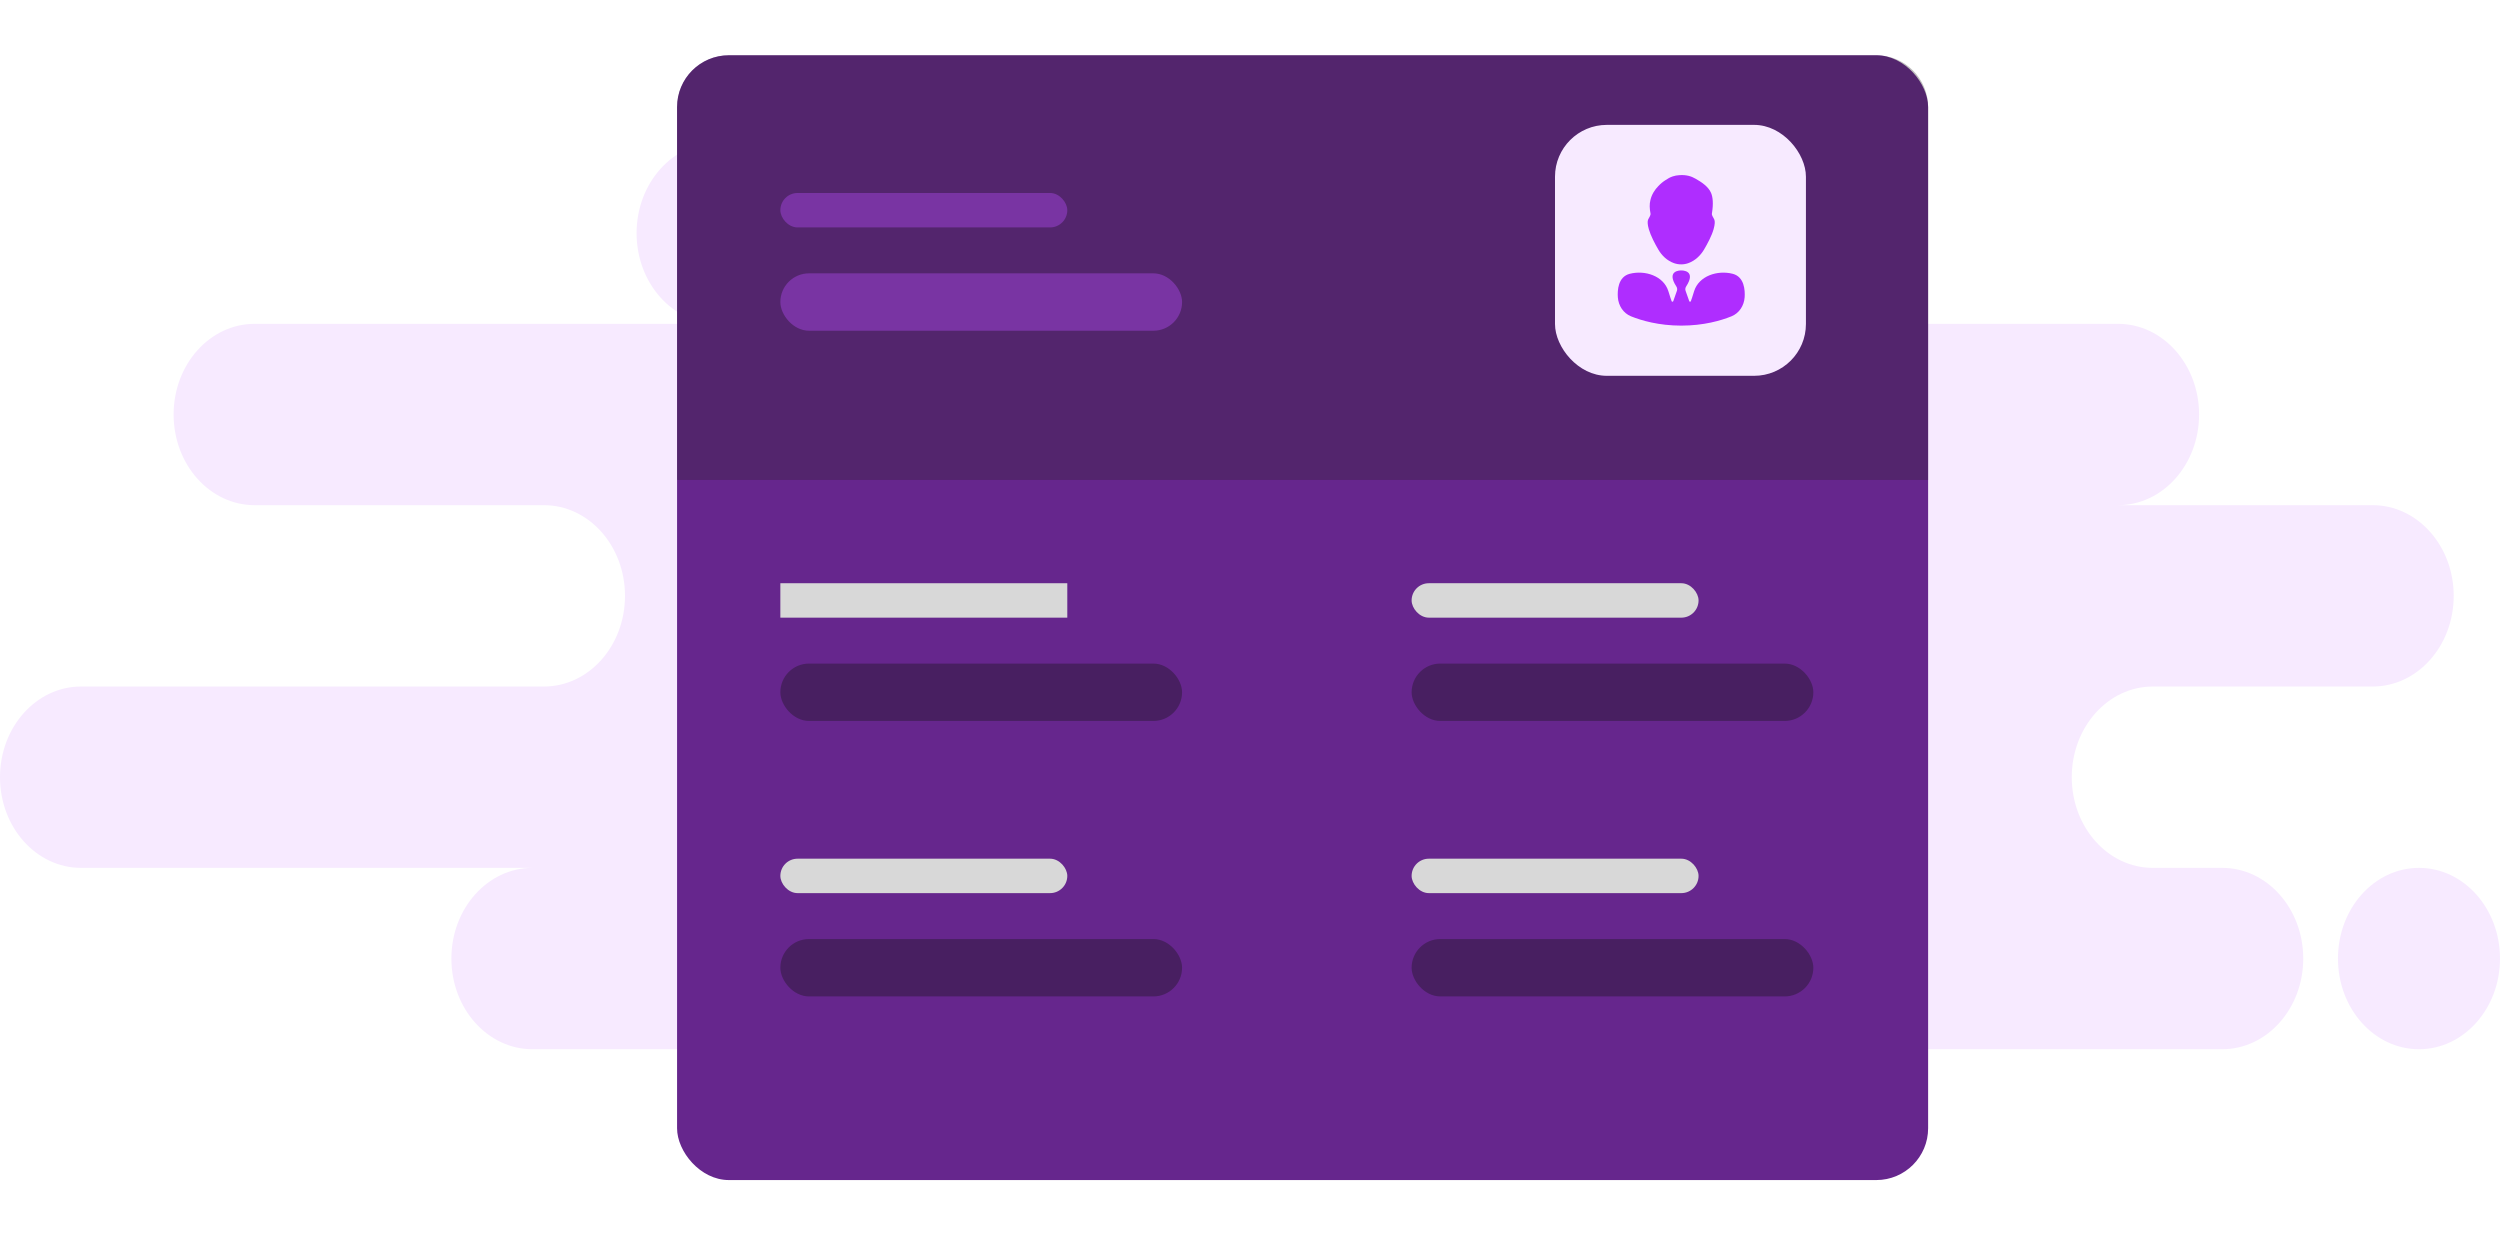 <svg width="193" height="96" viewBox="0 0 193 96" fill="none" xmlns="http://www.w3.org/2000/svg">
<path fill-rule="evenodd" clip-rule="evenodd" d="M34.847 74C34.847 77.866 37.648 81 41.102 81H171.556C175.01 81 177.81 77.866 177.81 74C177.81 70.134 175.01 67 171.556 67H166.194C162.74 67 159.94 63.866 159.94 60C159.94 56.134 162.74 53 166.194 53H183.171C186.626 53 189.426 49.866 189.426 46C189.426 42.134 186.626 39 183.171 39H163.514C166.968 39 169.769 35.866 169.769 32C169.769 28.134 166.968 25 163.514 25H106.329C109.783 25 112.583 21.866 112.583 18C112.583 14.134 109.783 11 106.329 11H55.398C51.944 11 49.144 14.134 49.144 18C49.144 21.866 51.944 25 55.398 25H19.657C16.203 25 13.403 28.134 13.403 32C13.403 35.866 16.203 39 19.657 39H41.995C45.45 39 48.25 42.134 48.25 46C48.25 49.866 45.45 53 41.995 53H6.255C2.8 53 0 56.134 0 60C0 63.866 2.8 67 6.255 67H41.102C37.648 67 34.847 70.134 34.847 74ZM193 74C193 77.866 190.2 81 186.745 81C183.291 81 180.491 77.866 180.491 74C180.491 70.134 183.291 67 186.745 67C190.2 67 193 70.134 193 74Z" fill="#F7EAFF"/>
<g filter="url(#filter0_d)">
<g filter="url(#filter1_d)">
<rect x="52.269" y="4.266" width="96.582" height="86.835" rx="4" fill="#66268D"/>
</g>
<path d="M52.269 8.266C52.269 6.057 54.059 4.266 56.269 4.266L144.851 4.266C147.06 4.266 148.851 6.057 148.851 8.266V37.051H52.269V8.266Z" fill="#262324" fill-opacity="0.3"/>
<rect x="60.243" y="14.899" width="22.152" height="2.658" rx="1.329" fill="#7934A3"/>
<rect x="60.243" y="45.025" width="22.152" height="2.658" fill="#D8D8D8"/>
<rect x="108.977" y="45.025" width="22.152" height="2.658" rx="1.329" fill="#D8D8D8"/>
<rect x="60.243" y="66.291" width="22.152" height="2.658" rx="1.329" fill="#D8D8D8"/>
<rect x="108.977" y="66.291" width="22.152" height="2.658" rx="1.329" fill="#D8D8D8"/>
<rect x="60.243" y="21.102" width="31.013" height="4.43" rx="2.215" fill="#7934A3"/>
<rect x="60.243" y="51.228" width="31.013" height="4.43" rx="2.215" fill="#481F61"/>
<rect x="108.977" y="51.228" width="31.013" height="4.43" rx="2.215" fill="#481F61"/>
<rect x="60.243" y="72.494" width="31.013" height="4.43" rx="2.215" fill="#481F61"/>
<rect x="108.977" y="72.494" width="31.013" height="4.43" rx="2.215" fill="#481F61"/>
</g>
<rect x="120.046" y="9.641" width="19.372" height="19.372" rx="4" fill="#F7EAFF"/>
<path d="M127.289 17.695C127.435 18.201 127.764 18.827 128.031 19.281C128.29 19.724 128.698 20.127 129.234 20.316C129.592 20.441 129.985 20.443 130.343 20.313C130.87 20.123 131.28 19.721 131.544 19.28C131.814 18.826 132.147 18.201 132.29 17.692C132.399 17.306 132.398 17.08 132.345 16.952C132.285 16.807 132.132 16.631 132.16 16.477C132.29 15.694 132.224 15.2 132.092 14.888C131.889 14.407 131.339 14.041 130.882 13.789C130.586 13.613 130.175 13.478 129.633 13.524C129.457 13.531 129.291 13.568 129.135 13.618C128.935 13.685 128.752 13.784 128.586 13.9C128.384 14.027 128.192 14.186 128.023 14.366C127.756 14.641 127.518 14.995 127.414 15.435C127.328 15.765 127.347 16.109 127.419 16.479C127.447 16.634 127.294 16.81 127.234 16.955C127.181 17.082 127.18 17.308 127.289 17.695Z" fill="#AF2DFF"/>
<path d="M133.76 21.136C132.58 20.836 131.158 21.305 130.79 22.466L130.752 22.587L130.607 23.048C130.606 23.049 130.605 23.049 130.604 23.048C130.604 23.047 130.602 23.047 130.602 23.048L130.538 23.245C130.518 23.308 130.429 23.309 130.408 23.247L130.126 22.447C130.087 22.337 130.106 22.216 130.169 22.118C130.985 20.863 129.857 20.876 129.792 20.879C129.727 20.876 128.599 20.863 129.415 22.118C129.478 22.216 129.497 22.337 129.458 22.447L129.177 23.247C129.155 23.309 129.066 23.308 129.046 23.245L128.982 23.048C128.982 23.047 128.98 23.047 128.98 23.048C128.979 23.049 128.978 23.049 128.977 23.048L128.832 22.587L128.793 22.466C128.425 21.304 127.002 20.836 125.821 21.136C124.908 21.369 124.861 22.42 124.897 22.945C124.897 22.949 124.897 22.947 124.897 22.951C124.946 23.601 125.315 24.178 125.919 24.422C126.733 24.749 128.061 25.137 129.792 25.138C131.526 25.138 132.857 24.749 133.67 24.42C134.271 24.177 134.639 23.597 134.687 22.951C134.688 22.943 134.687 22.947 134.688 22.939C134.72 22.413 134.671 21.368 133.76 21.136Z" fill="#AF2DFF"/>
<defs>
<filter id="filter0_d" x="48.269" y="0.266" width="104.582" height="94.835" filterUnits="userSpaceOnUse" color-interpolation-filters="sRGB">
<feFlood flood-opacity="0" result="BackgroundImageFix"/>
<feColorMatrix in="SourceAlpha" type="matrix" values="0 0 0 0 0 0 0 0 0 0 0 0 0 0 0 0 0 0 127 0"/>
<feOffset/>
<feGaussianBlur stdDeviation="2"/>
<feColorMatrix type="matrix" values="0 0 0 0 0 0 0 0 0 0 0 0 0 0 0 0 0 0 0.08 0"/>
<feBlend mode="normal" in2="BackgroundImageFix" result="effect1_dropShadow"/>
<feBlend mode="normal" in="SourceGraphic" in2="effect1_dropShadow" result="shape"/>
</filter>
<filter id="filter1_d" x="48.269" y="0.266" width="104.582" height="94.835" filterUnits="userSpaceOnUse" color-interpolation-filters="sRGB">
<feFlood flood-opacity="0" result="BackgroundImageFix"/>
<feColorMatrix in="SourceAlpha" type="matrix" values="0 0 0 0 0 0 0 0 0 0 0 0 0 0 0 0 0 0 127 0"/>
<feOffset/>
<feGaussianBlur stdDeviation="2"/>
<feColorMatrix type="matrix" values="0 0 0 0 0 0 0 0 0 0 0 0 0 0 0 0 0 0 0.25 0"/>
<feBlend mode="normal" in2="BackgroundImageFix" result="effect1_dropShadow"/>
<feBlend mode="normal" in="SourceGraphic" in2="effect1_dropShadow" result="shape"/>
</filter>
</defs>
</svg>
